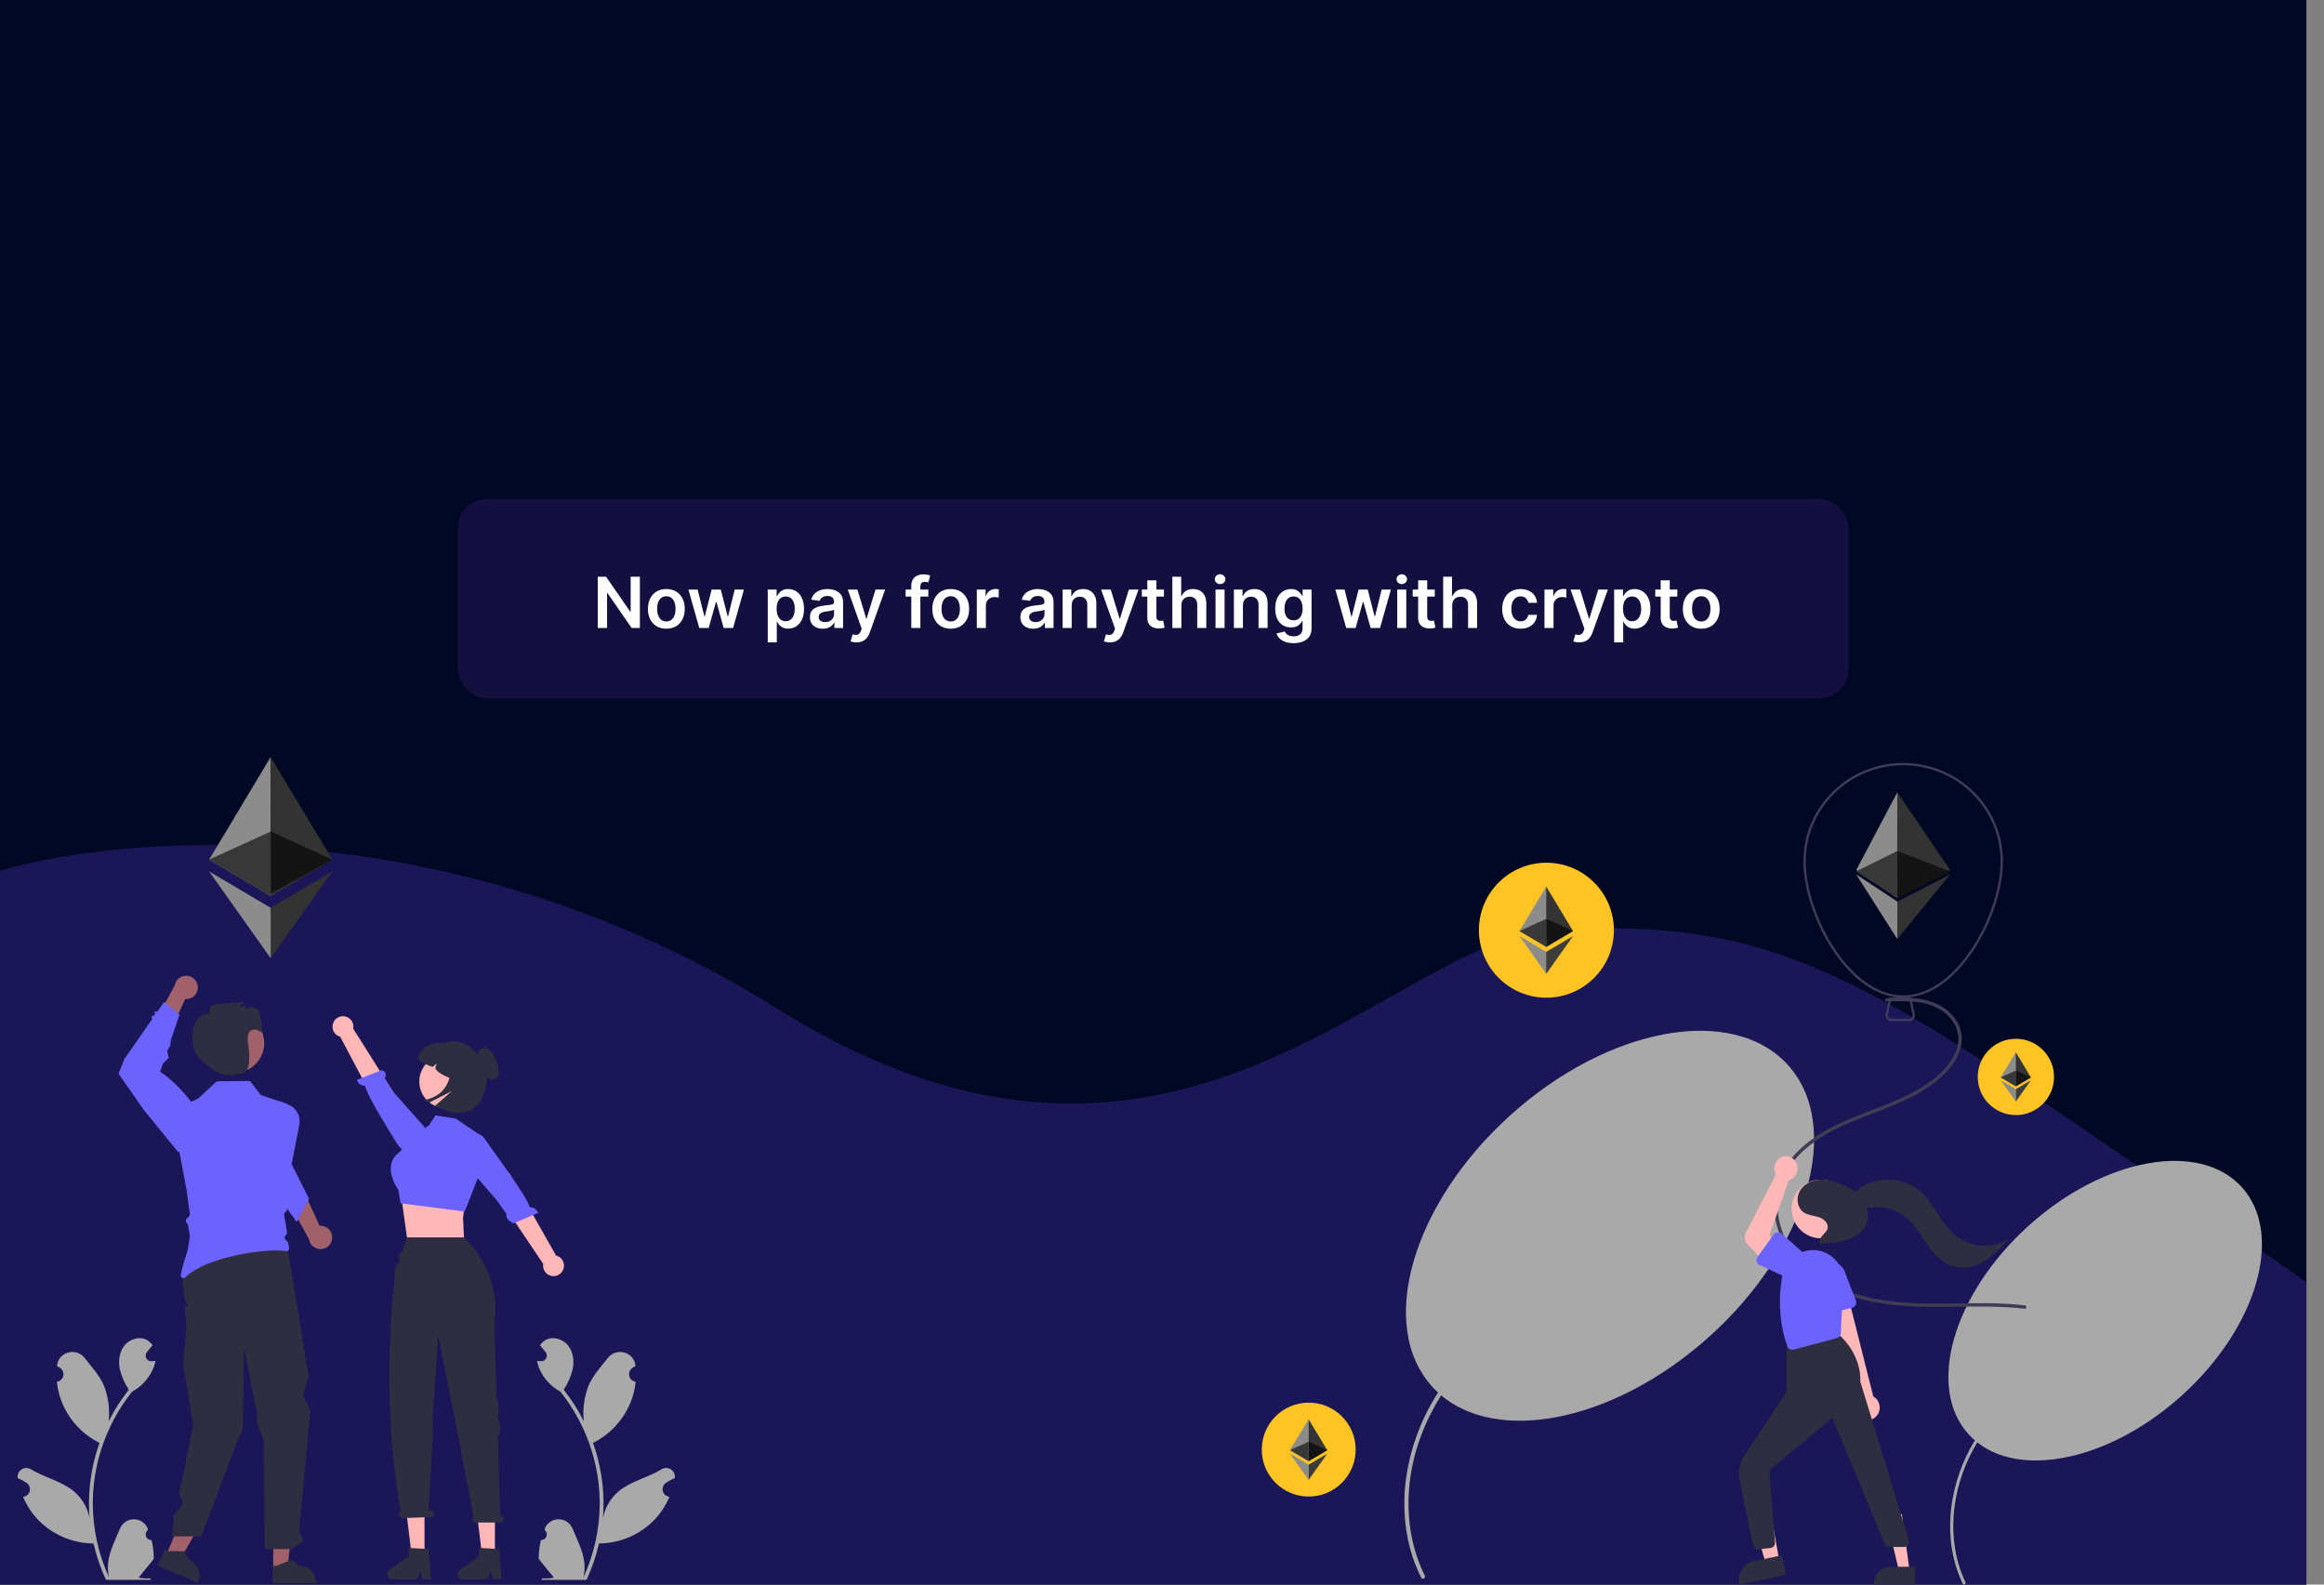 <svg width="396" height="270" viewBox="0 0 396 270" fill="none" xmlns="http://www.w3.org/2000/svg">
<rect x="0" y="0" width="396" height="270" fill="#808080" stroke="none"/>
<path d="M0 0H393V270H0V0Z" fill="#000824"/>
<path d="M132.42 171.86C77.89 137.725 21.419 141.992 0 148.392V270H393V218.441C389.095 215.715 373.971 205.285 344.718 185.372C308.152 160.482 293.241 157.282 265.195 158.348C237.149 159.415 200.583 214.53 132.42 171.86Z" fill="#1B1657"/>
<g clip-path="url(#clip0_1_220)">
<path d="M25.827 262.42C25.631 262.429 25.438 262.377 25.272 262.273C25.107 262.168 24.978 262.014 24.902 261.834C24.827 261.653 24.808 261.453 24.85 261.261C24.892 261.07 24.991 260.896 25.135 260.762C25.159 260.667 25.176 260.598 25.2 260.502C25.192 260.481 25.183 260.46 25.174 260.439C24.977 259.973 24.647 259.576 24.226 259.297C23.804 259.019 23.309 258.871 22.804 258.873C22.299 258.875 21.805 259.026 21.385 259.308C20.966 259.59 20.639 259.99 20.445 260.457C19.672 262.323 18.687 264.192 18.444 266.165C18.337 267.037 18.383 267.921 18.577 268.777C16.761 264.808 15.817 260.494 15.811 256.128C15.811 255.032 15.872 253.937 15.993 252.849C16.094 251.956 16.233 251.07 16.412 250.19C17.386 245.415 19.476 240.94 22.512 237.132C23.981 236.329 25.17 235.094 25.917 233.594C26.187 233.055 26.379 232.479 26.485 231.885C26.319 231.907 26.15 231.92 25.985 231.931C25.933 231.934 25.879 231.937 25.827 231.939L25.808 231.94C25.625 231.949 25.445 231.904 25.287 231.812C25.13 231.719 25.003 231.583 24.921 231.42C24.838 231.257 24.805 231.074 24.825 230.892C24.844 230.711 24.916 230.539 25.031 230.397C25.102 230.309 25.174 230.221 25.246 230.132C25.354 229.996 25.466 229.863 25.574 229.727C25.587 229.714 25.599 229.7 25.61 229.686C25.735 229.531 25.86 229.379 25.985 229.223C25.756 228.869 25.45 228.572 25.088 228.355C23.835 227.62 22.107 228.129 21.202 229.264C20.295 230.399 20.124 231.991 20.439 233.409C20.749 234.616 21.262 235.76 21.955 236.795C21.887 236.882 21.816 236.966 21.748 237.053C20.507 238.652 19.424 240.37 18.517 242.18C18.738 240.152 18.474 238.1 17.749 236.193C17.013 234.416 15.635 232.92 14.421 231.383C12.963 229.538 9.972 230.343 9.716 232.683C9.713 232.705 9.711 232.728 9.708 232.75C9.889 232.852 10.065 232.96 10.238 233.075C10.455 233.22 10.623 233.427 10.72 233.67C10.817 233.912 10.839 234.179 10.783 234.434C10.726 234.689 10.594 234.921 10.404 235.1C10.213 235.278 9.974 235.395 9.716 235.435L9.689 235.439C9.754 236.09 9.867 236.735 10.029 237.369C10.498 239.138 11.327 240.79 12.463 242.223C13.6 243.657 15.02 244.839 16.635 245.697C16.741 245.751 16.844 245.805 16.95 245.857C16.038 248.444 15.466 251.14 15.249 253.875C15.126 255.488 15.133 257.109 15.271 258.721L15.262 258.664C14.915 256.871 13.96 255.254 12.559 254.084C10.478 252.372 7.539 251.742 5.294 250.366C5.055 250.213 4.778 250.131 4.494 250.13C4.211 250.129 3.933 250.21 3.694 250.362C3.455 250.514 3.264 250.732 3.144 250.989C3.024 251.246 2.98 251.533 3.017 251.814C3.02 251.834 3.023 251.854 3.027 251.874C3.361 252.011 3.687 252.168 4.002 252.345C4.182 252.447 4.359 252.555 4.532 252.669C4.748 252.815 4.917 253.022 5.014 253.265C5.111 253.507 5.133 253.773 5.076 254.028C5.02 254.284 4.888 254.516 4.698 254.694C4.507 254.873 4.267 254.99 4.009 255.03L3.983 255.034C3.964 255.037 3.948 255.039 3.929 255.042C4.5 256.409 5.303 257.668 6.301 258.762C7.534 260.087 9.024 261.146 10.68 261.874C12.336 262.601 14.123 262.983 15.931 262.994H15.934C16.424 265.131 17.136 267.21 18.056 269.199H25.637C25.664 269.115 25.689 269.028 25.713 268.943C25.011 268.988 24.307 268.945 23.615 268.818C24.178 268.127 24.74 267.43 25.303 266.739C25.315 266.726 25.327 266.712 25.338 266.698C25.623 266.344 25.911 265.993 26.197 265.639L26.197 265.639C26.212 264.555 26.088 263.473 25.827 262.42L25.827 262.42Z" fill="#A9A9A9"/>
<path d="M92.173 262.42C92.369 262.429 92.562 262.377 92.728 262.273C92.893 262.168 93.022 262.014 93.098 261.834C93.173 261.653 93.192 261.453 93.15 261.261C93.108 261.07 93.009 260.896 92.865 260.762C92.841 260.667 92.824 260.598 92.8 260.502C92.808 260.481 92.817 260.46 92.826 260.439C93.023 259.973 93.353 259.576 93.775 259.297C94.196 259.019 94.691 258.871 95.196 258.873C95.701 258.875 96.195 259.026 96.615 259.308C97.034 259.59 97.361 259.99 97.555 260.457C98.328 262.323 99.313 264.192 99.556 266.165C99.662 267.037 99.617 267.921 99.422 268.777C101.239 264.808 102.183 260.494 102.189 256.128C102.189 255.032 102.128 253.937 102.007 252.849C101.906 251.956 101.767 251.07 101.588 250.19C100.614 245.415 98.524 240.94 95.488 237.132C94.019 236.329 92.83 235.094 92.083 233.594C91.813 233.055 91.621 232.479 91.515 231.885C91.681 231.907 91.85 231.92 92.015 231.931C92.067 231.934 92.121 231.937 92.173 231.939L92.192 231.94C92.374 231.949 92.555 231.904 92.713 231.812C92.87 231.719 92.997 231.583 93.079 231.42C93.162 231.257 93.195 231.074 93.175 230.892C93.156 230.711 93.084 230.539 92.969 230.397C92.898 230.309 92.826 230.221 92.754 230.132C92.646 229.996 92.534 229.863 92.426 229.727C92.413 229.714 92.401 229.7 92.39 229.686C92.265 229.531 92.14 229.379 92.015 229.223C92.243 228.869 92.55 228.572 92.912 228.355C94.165 227.62 95.893 228.129 96.798 229.264C97.705 230.399 97.876 231.991 97.561 233.409C97.251 234.616 96.739 235.76 96.045 236.795C96.113 236.882 96.184 236.966 96.251 237.053C97.493 238.652 98.576 240.37 99.483 242.18C99.262 240.152 99.526 238.1 100.251 236.193C100.987 234.416 102.365 232.92 103.579 231.383C105.037 229.538 108.028 230.343 108.284 232.683C108.287 232.705 108.289 232.728 108.292 232.75C108.111 232.852 107.935 232.96 107.762 233.075C107.545 233.22 107.377 233.427 107.28 233.67C107.183 233.912 107.161 234.179 107.217 234.434C107.274 234.689 107.406 234.921 107.596 235.1C107.787 235.278 108.026 235.395 108.284 235.435L108.311 235.439C108.246 236.09 108.133 236.735 107.971 237.369C107.502 239.138 106.673 240.79 105.536 242.223C104.4 243.657 102.98 244.839 101.365 245.697C101.259 245.751 101.156 245.805 101.05 245.857C101.962 248.444 102.534 251.14 102.751 253.875C102.874 255.488 102.867 257.109 102.729 258.721L102.738 258.664C103.085 256.871 104.04 255.254 105.441 254.084C107.522 252.372 110.461 251.742 112.706 250.366C112.945 250.213 113.222 250.131 113.506 250.13C113.789 250.129 114.067 250.21 114.306 250.362C114.545 250.514 114.736 250.732 114.856 250.989C114.976 251.246 115.02 251.533 114.983 251.814C114.98 251.834 114.977 251.854 114.973 251.874C114.639 252.011 114.313 252.168 113.998 252.345C113.818 252.447 113.641 252.555 113.468 252.669C113.251 252.815 113.083 253.022 112.986 253.265C112.889 253.507 112.867 253.773 112.924 254.028C112.98 254.284 113.112 254.516 113.302 254.694C113.493 254.873 113.733 254.99 113.991 255.03L114.017 255.034C114.036 255.037 114.052 255.039 114.071 255.042C113.5 256.409 112.697 257.668 111.699 258.762C110.466 260.087 108.976 261.146 107.32 261.874C105.664 262.601 103.877 262.983 102.069 262.994H102.066C101.576 265.131 100.864 267.21 99.944 269.199H92.363C92.336 269.115 92.311 269.028 92.287 268.943C92.989 268.988 93.693 268.945 94.385 268.818C93.822 268.127 93.26 267.43 92.697 266.739C92.685 266.726 92.673 266.712 92.662 266.698C92.377 266.344 92.089 265.993 91.803 265.639L91.803 265.639C91.788 264.555 91.912 263.473 92.173 262.42Z" fill="#A9A9A9"/>
<path d="M28.24 265.162L30.457 266.108L35.154 257.996L31.883 256.6L28.24 265.162Z" fill="#A0616A"/>
<path d="M46.555 267.263L48.964 267.262L50.11 257.956L46.555 257.956L46.555 267.263Z" fill="#A0616A"/>
<path d="M46.47 269.779L53.879 269.779V269.685C53.878 268.919 53.575 268.185 53.034 267.643C52.493 267.102 51.76 266.797 50.995 266.797L49.642 265.769L47.117 266.798L46.47 266.798L46.47 269.779Z" fill="#2F2E41"/>
<path d="M26.893 266.773L33.708 269.682L33.745 269.596C34.045 268.891 34.053 268.096 33.767 267.385C33.482 266.675 32.926 266.107 32.223 265.807L31.38 264.329L28.655 264.284L28.06 264.03L26.893 266.773Z" fill="#2F2E41"/>
<path d="M48.918 212.182L52.58 234.511L51.583 237.838L52.891 240.195L50.971 260.89L51.75 262.609L49.572 263.954H45.141L44.906 245.218L43.811 242.467V240.951L41.583 229.526L41.345 243.714L40.634 245.089L34.261 261.798H29.292L29.676 258.832C28.786 258.381 31.013 257.062 31.227 256.086L30.495 254.437L31.227 251.322L32.912 242.661L31.19 232.392L31.807 225.781L31.486 223.52L31.51 222.789C31.51 222.789 32.36 222.461 31.549 221.642C30.426 215.266 31.807 213.883 31.807 213.883L37.336 210.642L48.918 212.182Z" fill="#2F2E41"/>
<path d="M40.002 182.777C42.775 182.777 45.023 180.525 45.023 177.747C45.023 174.97 42.775 172.718 40.002 172.718C37.229 172.718 34.98 174.97 34.98 177.747C34.98 180.525 37.229 182.777 40.002 182.777Z" fill="#A0616A"/>
<path d="M33.706 168.1C33.73 168.388 33.69 168.678 33.59 168.95C33.49 169.221 33.331 169.467 33.126 169.67C32.92 169.874 32.672 170.029 32.4 170.126C32.128 170.224 31.838 170.26 31.551 170.232L28.633 176.63L26.697 173.532L29.764 167.932C29.842 167.451 30.093 167.015 30.47 166.708C30.847 166.4 31.324 166.242 31.81 166.262C32.296 166.283 32.757 166.481 33.107 166.82C33.456 167.159 33.67 167.614 33.706 168.1Z" fill="#A0616A"/>
<path d="M49.247 212.663C49.258 212.738 49.25 212.815 49.224 212.887C49.199 212.958 49.156 213.023 49.1 213.075C49.045 213.126 48.977 213.164 48.904 213.184C48.831 213.204 48.754 213.206 48.679 213.19C46.05 212.621 35.201 213.986 31.608 217.654C31.54 217.724 31.452 217.772 31.356 217.79C31.26 217.808 31.161 217.796 31.072 217.756C30.983 217.716 30.908 217.649 30.858 217.565C30.809 217.481 30.786 217.384 30.794 217.286C30.857 216.498 32.001 212.93 32.001 212.93L32.35 210.707C32.358 210.656 32.358 210.603 32.35 210.551L32.03 208.712C32.013 208.616 31.967 208.527 31.898 208.458L31.79 208.349C31.701 208.26 31.651 208.139 31.651 208.013C31.651 207.887 31.701 207.766 31.79 207.677L32.21 207.259C32.261 207.207 32.299 207.144 32.323 207.075C32.346 207.005 32.353 206.932 32.345 206.859L31.787 202.731C31.785 202.723 31.785 202.713 31.782 202.705L29.319 189.679C29.3 189.576 29.315 189.47 29.363 189.377C29.41 189.283 29.487 189.208 29.581 189.163L33.766 187.16C33.81 187.14 33.85 187.113 33.885 187.08L36.807 184.365C36.895 184.286 37.007 184.241 37.125 184.238L42.377 184.199C42.45 184.199 42.522 184.215 42.588 184.247C42.653 184.279 42.711 184.326 42.755 184.384L44.354 186.466C44.411 186.54 44.488 186.595 44.576 186.625L45.659 186.993L48.788 188.057L48.933 188.107C49.023 188.138 49.101 188.196 49.158 188.272C49.214 188.349 49.246 188.441 49.25 188.536C49.252 188.55 49.253 188.564 49.253 188.578L48.471 204.79C48.468 204.861 48.481 204.933 48.508 204.999L48.883 205.875C48.92 205.964 48.93 206.062 48.91 206.156C48.891 206.251 48.844 206.337 48.774 206.404C48.663 206.51 48.536 206.632 48.457 206.722C48.296 206.899 48.64 208.304 48.692 208.508C48.697 208.525 48.701 208.543 48.703 208.561L48.896 210.014C48.907 210.099 48.895 210.186 48.86 210.265C48.826 210.344 48.771 210.412 48.7 210.461C48.647 210.499 48.602 210.548 48.569 210.605C48.535 210.661 48.514 210.724 48.506 210.789C48.498 210.854 48.503 210.921 48.522 210.983C48.541 211.046 48.573 211.105 48.616 211.154L49.039 211.655C49.096 211.725 49.134 211.81 49.147 211.901L49.247 212.663Z" fill="#6C63FF"/>
<path d="M38.717 182.53C38.696 182.483 38.675 182.436 38.653 182.388C38.661 182.388 38.669 182.389 38.678 182.39L38.717 182.53Z" fill="#2F2E41"/>
<path d="M56.596 211.008C56.621 210.72 56.582 210.43 56.482 210.158C56.382 209.887 56.224 209.641 56.02 209.437C55.815 209.233 55.567 209.077 55.295 208.979C55.024 208.881 54.734 208.844 54.446 208.871L51.545 202.466L49.601 205.559L52.654 211.166C52.73 211.647 52.98 212.084 53.357 212.392C53.733 212.701 54.209 212.861 54.695 212.841C55.181 212.822 55.643 212.625 55.993 212.287C56.344 211.949 56.558 211.494 56.596 211.008Z" fill="#A0616A"/>
<path d="M52.664 204.284L52.503 204.586L50.804 207.767L50.566 208.212L48.907 205.923L43.461 198.412L44.235 193.702L45.659 187.8L47.77 187.678L49.25 188.284C49.88 188.563 50.397 189.048 50.716 189.66C51.035 190.272 51.136 190.974 51.004 191.651L49.694 198.372L52.664 204.284Z" fill="#6C63FF"/>
<path d="M44.374 173.222C44.299 172.804 44.131 172.409 43.882 172.065C43.757 171.916 43.602 171.795 43.427 171.71C43.252 171.625 43.061 171.578 42.867 171.573C42.672 171.567 42.479 171.602 42.299 171.676C42.12 171.75 41.957 171.861 41.823 172.002C41.902 171.774 41.925 171.53 41.89 171.29C41.523 171.466 41.131 171.583 40.728 171.637L41.619 170.705L37.183 171.113C36.725 171.155 36.23 171.215 35.894 171.563C35.558 171.911 35.539 172.655 35.964 172.849C35.127 172.533 34.166 172.991 33.613 173.759C33.061 174.527 32.858 175.54 32.82 176.523C32.772 177.797 33.009 179.154 33.786 180.092C34.294 180.706 34.986 181.088 35.548 181.64L35.565 181.657C36.18 182.289 36.952 182.747 37.801 182.984C38.651 183.221 39.548 183.229 40.401 183.006C40.497 182.98 40.592 182.95 40.688 182.923C41.166 183.14 41.761 182.844 42.063 182.362C42.384 181.849 42.448 181.192 42.462 180.566C42.479 179.748 42.429 178.93 42.311 178.12C42.178 177.208 42.058 176.04 42.779 175.582C43.341 175.225 44.038 175.577 44.604 175.926C44.658 175.018 44.581 174.108 44.374 173.222Z" fill="#2F2E41"/>
<path d="M33.666 196.504L30.32 196.262L24.513 189.142L20.203 182.953L21.196 180.438L25.888 173.705L25.839 173.123L26.359 173.03L26.368 172.33L26.799 172.398L27.953 170.742L30.596 172.859L29.101 177.255L29.01 178.152L28.493 179.044L28.746 180.269L27.758 181.208L27.282 182.608C29.334 183.959 31.281 185.982 33.179 188.513L33.666 196.504Z" fill="#6C63FF"/>
<path d="M79.266 204.248L78.903 207.617L79.116 212.035L69.346 210.872L68.428 204.248L69.598 204.259L79.266 204.248Z" fill="#FFB6B6"/>
<path d="M70.758 193.176L73.08 191.781L74.193 190.06L77.628 190.59L81.827 193.409L81.786 199.803L79.183 206.434L68.271 205.039L67.856 202.7C67.856 202.7 64.838 198.64 68.089 196.315L70.758 193.176Z" fill="#6C63FF"/>
<path d="M56.825 174.19C56.715 174.425 56.657 174.681 56.657 174.941C56.656 175.2 56.713 175.456 56.822 175.692C56.931 175.927 57.09 176.136 57.289 176.302C57.487 176.469 57.72 176.591 57.97 176.658L65.529 190.942L68.58 188.584L60.19 175.284C60.275 174.856 60.2 174.411 59.979 174.034C59.759 173.657 59.408 173.375 58.993 173.24C58.578 173.105 58.128 173.127 57.728 173.302C57.329 173.477 57.007 173.793 56.825 174.19Z" fill="#FFB6B6"/>
<path d="M69.224 195.769C69.224 195.769 68.523 196.391 67.527 194.673C66.73 193.298 62.753 187.139 62.19 185.004C61.881 185.013 61.578 184.918 61.328 184.736C61.079 184.553 60.897 184.292 60.812 183.995L65.084 182.334C66.013 182.799 65.755 183.444 65.519 183.777L67.11 186.167L72.402 192.115L69.738 195.328L69.224 195.769Z" fill="#6C63FF"/>
<path d="M84.333 265.414H82.197L81.18 257.162H84.333V265.414Z" fill="#FFB6B6"/>
<path d="M85.46 269.121H83.929L83.655 267.672L82.955 269.121H78.892C78.697 269.121 78.508 269.059 78.351 268.943C78.194 268.827 78.078 268.665 78.02 268.478C77.962 268.292 77.965 268.092 78.029 267.908C78.092 267.724 78.213 267.564 78.373 267.454L81.618 265.209V263.745L85.03 263.949L85.46 269.121Z" fill="#2F2E41"/>
<path d="M72.335 265.414H70.198L69.182 257.162H72.335V265.414Z" fill="#FFB6B6"/>
<path d="M73.462 269.121H71.93L71.657 267.672L70.956 269.121H66.893C66.699 269.121 66.509 269.059 66.352 268.943C66.195 268.827 66.079 268.665 66.021 268.478C65.963 268.292 65.966 268.092 66.03 267.908C66.094 267.724 66.214 267.564 66.374 267.454L69.619 265.209V263.745L73.031 263.949L73.462 269.121Z" fill="#2F2E41"/>
<path d="M85.255 258.298H85.231L84.821 244.881C85.087 244.367 85.221 243.796 85.213 243.217C85.205 242.639 85.055 242.072 84.775 241.566L84.716 241.459L84.868 240.751C85.064 239.841 84.974 238.893 84.611 238.037L84.228 225.521C85.597 216.634 79.072 210.838 79.072 210.838H69.297L68.599 213.242L67.852 213.878L68.135 214.839L67.323 215.995L67.199 218.059C65.811 231.596 66.063 244.787 68.265 257.567L68.205 257.598C68.091 257.661 68.006 257.766 67.967 257.891C67.929 258.016 67.939 258.151 67.998 258.268C68.099 258.563 68.357 258.741 68.573 258.667L73.735 258.487C73.849 258.423 73.934 258.318 73.972 258.194C74.011 258.069 74 257.934 73.942 257.817C73.841 257.522 73.583 257.343 73.367 257.418L73.016 257.596L73.764 244.649L73.681 242.284L73.852 239.601L74.644 227.533L77.639 242.373L80.698 258.448C80.614 258.524 80.554 258.624 80.528 258.735C80.502 258.846 80.51 258.963 80.551 259.069C80.592 259.175 80.664 259.267 80.758 259.331C80.852 259.395 80.964 259.429 81.077 259.429H85.255C85.404 259.429 85.548 259.369 85.654 259.263C85.76 259.157 85.819 259.014 85.819 258.864C85.819 258.714 85.76 258.57 85.654 258.464C85.548 258.358 85.404 258.298 85.255 258.298Z" fill="#2F2E41"/>
<path d="M95.96 216.359C96.063 216.121 96.112 215.863 96.105 215.604C96.098 215.344 96.034 215.089 95.918 214.857C95.802 214.625 95.637 214.422 95.434 214.261C95.231 214.1 94.995 213.985 94.743 213.925L86.771 199.868L83.79 202.315L92.563 215.363C92.491 215.794 92.579 216.236 92.81 216.607C93.042 216.977 93.401 217.249 93.82 217.372C94.238 217.494 94.687 217.459 95.082 217.272C95.476 217.086 95.788 216.761 95.96 216.359Z" fill="#FFB6B6"/>
<path d="M81.162 193.399C81.162 193.399 81.844 192.756 82.89 194.444C83.727 195.796 89.657 203.588 90.282 205.706C90.59 205.688 90.896 205.774 91.15 205.949C91.405 206.125 91.594 206.38 91.688 206.675L87.466 208.46C86.525 208.022 86.086 207.203 86.311 206.863L84.651 204.52L78.428 197.324L80.661 193.854L81.162 193.399Z" fill="#6C63FF"/>
<path d="M72.524 180.781C71.102 183.587 72.031 186.837 74.668 188.546C77.52 190.394 81.223 189.989 82.421 186.398C83.755 182.398 82.659 180.683 80.276 178.633C77.484 176.231 74.059 177.749 72.524 180.781Z" fill="#2F2E41"/>
<path d="M79.52 187.031C78.796 187.981 77.726 188.604 76.544 188.763C75.363 188.923 74.166 188.606 73.217 187.882C72.268 187.159 71.645 186.088 71.484 184.904C71.323 183.721 71.638 182.522 72.36 181.57L72.399 181.519C73.136 180.595 74.206 179.998 75.379 179.857C76.551 179.716 77.732 180.043 78.666 180.766C79.601 181.489 80.214 182.552 80.373 183.723C80.533 184.895 80.226 186.083 79.519 187.03L79.52 187.031Z" fill="#FFB6B6"/>
<path d="M71.146 180.327C71.878 181.024 72.769 181.53 73.742 181.8C73.937 181.574 74.168 181.382 74.426 181.232C74.302 181.489 74.218 181.763 74.175 182.045C74.609 182.947 76.381 183.595 78.074 184.258L80.318 180.293L77.348 178.608C74.963 176.956 72.154 177.661 71.146 180.327Z" fill="#2F2E41"/>
<path d="M82.01 178.638C82.226 178.558 82.459 178.534 82.688 178.567C82.916 178.601 83.132 178.691 83.317 178.829C83.679 179.104 83.971 179.46 84.171 179.869C84.534 180.53 84.795 181.242 84.945 181.981C85.073 182.621 85.051 183.394 84.478 183.728C84 184.006 83.316 183.831 82.877 183.459C82.47 183.069 82.161 182.588 81.976 182.055C81.794 181.526 81.524 181.032 81.178 180.593L81.573 180.778C81.448 180.397 81.39 179.998 81.401 179.598C81.41 179.398 81.471 179.205 81.578 179.037C81.685 178.868 81.834 178.731 82.01 178.638Z" fill="#2F2E41"/>
<path d="M76.874 179.158L80.06 180.965C80.486 181.208 80.861 181.531 81.162 181.918C81.464 182.306 81.686 182.748 81.817 183.222C81.948 183.695 81.984 184.189 81.924 184.676C81.864 185.164 81.709 185.634 81.467 186.061C80.756 187.318 79.603 188.264 78.233 188.714C76.863 189.164 75.374 189.087 74.058 188.497L76.969 185.923L73.02 187.938L72.177 187.46C76.412 186.688 77.229 183.361 76.874 179.158Z" fill="#2F2E41"/>
<path d="M46.112 129L35.632 146.475L46.148 152.693L46.112 129Z" fill="#8C8C8C"/>
<path d="M56.638 146.475L46.112 129L46.148 152.693L56.638 146.475Z" fill="#333333"/>
<path d="M35.632 146.475L46.135 141.68L46.148 152.693L35.632 146.475Z" fill="#383838"/>
<path d="M56.638 146.475L46.135 141.68L46.158 152.29L56.638 146.475Z" fill="#141414"/>
<path d="M56.612 148.476L46.122 154.694V163.271L56.612 148.476Z" fill="#333333"/>
<path d="M35.632 148.476L46.122 154.694V163.271L35.632 148.476Z" fill="#8C8C8C"/>
</g>
<path d="M371.791 237.766C384.653 226.141 389.222 210.254 381.997 202.281C374.773 194.309 358.489 197.269 345.628 208.894C332.766 220.519 328.197 236.406 335.422 244.378C342.647 252.351 358.93 249.39 371.791 237.766Z" fill="#A9A9A9"/>
<path d="M334.908 269.591C333.206 266.029 332.602 262.017 332.899 258.088C333.221 254.184 334.358 250.394 336.236 246.969C338.06 243.663 340.373 240.66 343.095 238.064C345.955 235.291 349.18 232.936 352.573 230.878C356.156 228.706 359.921 226.859 363.729 225.131C364.204 224.916 364.679 224.702 365.155 224.49C365.468 224.351 365.197 223.887 364.887 224.025C361.004 225.756 357.153 227.581 353.471 229.721C349.954 231.766 346.588 234.105 343.582 236.869C340.749 239.433 338.308 242.409 336.339 245.7C334.324 249.086 333.017 252.856 332.5 256.774C332.003 260.721 332.387 264.824 333.865 268.527C334.045 268.979 334.24 269.424 334.449 269.862C334.598 270.174 335.057 269.901 334.908 269.591Z" fill="#A9A9A9"/>
<path d="M348.905 232.728C348.723 229.644 348.949 226.549 349.575 223.527C350.199 220.504 351.213 217.58 352.588 214.833C353.362 213.291 354.25 211.811 355.242 210.408C355.451 210.114 354.974 209.831 354.768 210.123C352.985 212.652 351.541 215.418 350.476 218.346C349.409 221.274 348.724 224.334 348.44 227.448C348.28 229.203 348.251 230.968 348.356 232.728C348.377 233.089 348.926 233.092 348.905 232.728Z" fill="#A9A9A9"/>
<path d="M291.366 227.65C308.106 212.519 314.054 191.841 304.65 181.464C295.246 171.087 274.052 174.94 257.311 190.071C240.571 205.202 234.623 225.88 244.027 236.258C253.431 246.635 274.625 242.781 291.366 227.65Z" fill="#A9A9A9"/>
<path d="M242.78 268.475C240.509 263.907 239.705 258.761 240.101 253.722C240.493 248.714 242.081 243.857 244.551 239.46C246.942 235.202 250.103 231.39 253.695 228.039C257.509 224.481 261.808 221.462 266.332 218.822C271.11 216.035 276.129 213.667 281.208 211.451C281.84 211.175 282.474 210.901 283.109 210.629C283.526 210.45 283.165 209.855 282.751 210.033C277.574 212.253 272.44 214.592 267.53 217.338C262.84 219.96 258.353 222.961 254.344 226.506C250.605 229.813 247.272 233.597 244.687 237.833C242 242.176 240.258 247.011 239.568 252.036C238.906 257.098 239.418 262.362 241.388 267.111C241.628 267.69 241.888 268.261 242.168 268.823C242.366 269.223 242.978 268.873 242.78 268.475Z" fill="#A9A9A9"/>
<path d="M262.079 220.657C261.846 216.768 262.136 212.866 262.941 209.056C263.744 205.244 265.046 201.557 266.815 198.094C267.81 196.149 268.951 194.284 270.228 192.515C270.496 192.143 269.883 191.787 269.618 192.155C267.325 195.344 265.468 198.832 264.1 202.523C262.728 206.215 261.847 210.074 261.482 214C261.275 216.212 261.239 218.438 261.373 220.657C261.401 221.113 262.107 221.116 262.079 220.657Z" fill="#A9A9A9"/>
<path d="M323.294 135L316.294 148.253L323.279 153L323.294 135Z" fill="#8C8C8C"/>
<path d="M316.294 148.483L323.294 145L323.285 153L316.294 148.483Z" fill="#383838"/>
<path d="M323.294 135L332.294 148.253L323.314 153L323.294 135Z" fill="#333333"/>
<path d="M332.294 148.483L323.294 145L323.305 153L332.294 148.483Z" fill="#141414"/>
<path d="M316.294 149L323.294 160V153.623L316.294 149Z" fill="#8C8C8C"/>
<path d="M332.294 149L323.294 160V153.623L332.294 149Z" fill="#333333"/>
<path d="M324.294 170C320 170 315.721 167.092 312.247 161.811C309.192 157.168 307.294 151.396 307.294 146.749C307.294 144.549 307.734 142.371 308.588 140.339C309.442 138.307 310.695 136.461 312.273 134.906C313.852 133.35 315.726 132.117 317.788 131.275C319.851 130.433 322.062 130 324.294 130C326.527 130 328.737 130.433 330.8 131.275C332.862 132.117 334.736 133.35 336.315 134.906C337.893 136.461 339.146 138.307 340 140.339C340.854 142.371 341.294 144.549 341.294 146.749C341.294 151.396 339.396 157.168 336.341 161.811C332.867 167.092 328.588 170 324.294 170ZM324.294 130.394C319.893 130.399 315.674 132.124 312.562 135.19C309.45 138.256 307.699 142.413 307.694 146.749C307.694 155.775 315.131 169.606 324.294 169.606C333.457 169.606 340.894 155.775 340.894 146.749C340.889 142.413 339.139 138.256 336.027 135.19C332.915 132.124 328.695 130.399 324.294 130.394Z" fill="#3F3D56"/>
<path d="M325.334 174H322.255C322.111 174 321.969 173.966 321.839 173.902C321.709 173.837 321.595 173.743 321.505 173.626C321.415 173.509 321.352 173.373 321.319 173.227C321.286 173.081 321.286 172.929 321.317 172.783L321.911 170H325.677L326.271 172.783C326.302 172.929 326.302 173.081 326.269 173.227C326.236 173.373 326.173 173.509 326.083 173.626C325.993 173.743 325.879 173.837 325.749 173.902C325.619 173.966 325.477 174 325.334 174ZM322.219 170.4L321.692 172.87C321.673 172.958 321.674 173.049 321.693 173.136C321.713 173.224 321.751 173.305 321.805 173.375C321.859 173.446 321.927 173.502 322.005 173.541C322.083 173.58 322.168 173.6 322.255 173.6H325.334C325.42 173.6 325.505 173.58 325.583 173.541C325.661 173.502 325.729 173.446 325.783 173.375C325.837 173.305 325.875 173.224 325.895 173.136C325.914 173.049 325.915 172.958 325.896 172.87L325.369 170.4H322.219Z" fill="#3F3D56"/>
<path d="M321.486 170.667C325.041 170.487 329.086 170.391 331.856 172.988C333.011 174.072 333.74 175.524 333.696 177.12C333.648 178.857 332.757 180.484 331.652 181.789C329.274 184.598 325.786 186.354 322.441 187.77C318.886 189.275 315.182 190.45 311.766 192.265C308.767 193.859 305.972 196.011 304.16 198.91C303.269 200.315 302.678 201.886 302.423 203.526C302.19 205.17 302.274 206.844 302.671 208.457C303.469 211.763 305.433 214.685 308.051 216.856C310.699 219.053 313.908 220.516 317.233 221.391C321.18 222.428 325.292 222.663 329.358 222.687C333.558 222.711 337.761 222.507 341.958 222.741C342.979 222.797 343.998 222.881 345.014 222.998C345.389 223.041 345.386 222.458 345.014 222.415C340.821 221.933 336.595 222.044 332.384 222.091C328.255 222.137 324.091 222.123 320.013 221.401C316.498 220.778 313.051 219.611 310.069 217.631C307.213 215.735 304.885 213.077 303.707 209.85C302.556 206.699 302.568 203.211 304.109 200.19C305.652 197.166 308.343 194.877 311.267 193.207C314.641 191.28 318.357 190.074 321.942 188.605C325.327 187.217 328.791 185.562 331.391 182.939C332.596 181.724 333.628 180.245 334.069 178.581C334.285 177.803 334.337 176.989 334.222 176.19C334.107 175.391 333.828 174.624 333.402 173.937C332.549 172.643 331.332 171.627 329.901 171.013C328.175 170.242 326.259 170.02 324.382 170.001C323.416 169.992 322.451 170.035 321.486 170.084C321.11 170.103 321.107 170.686 321.486 170.667Z" fill="#3F3D56"/>
<path d="M303.294 266.509L301.066 267L298.294 257.725L301.583 257L303.294 266.509Z" fill="#FFB8B8"/>
<path d="M304.294 268.343L296.375 270L296.355 269.895C296.274 269.47 296.274 269.032 296.354 268.607C296.435 268.181 296.594 267.777 296.823 267.416C297.053 267.056 297.347 266.746 297.69 266.505C298.033 266.264 298.418 266.096 298.823 266.012L298.823 266.012L303.66 265L304.294 268.343Z" fill="#2F2E41"/>
<path d="M325.294 267L323.415 267L321.294 258L324.068 258L325.294 267Z" fill="#FFB8B8"/>
<path d="M326.294 270L319.294 270V269.905C319.294 269.524 319.365 269.146 319.501 268.793C319.638 268.441 319.839 268.121 320.092 267.851C320.345 267.581 320.645 267.367 320.976 267.221C321.307 267.075 321.661 267 322.019 267L326.294 267L326.294 270Z" fill="#2F2E41"/>
<path d="M319.839 241.175C320.029 240.93 320.165 240.644 320.236 240.339C320.308 240.033 320.313 239.715 320.252 239.408C320.191 239.1 320.065 238.809 319.884 238.557C319.702 238.305 319.468 238.096 319.2 237.947L314.437 219L310.294 220.918L316.279 238.939C316.064 239.42 316.029 239.964 316.179 240.47C316.329 240.976 316.654 241.408 317.093 241.683C317.532 241.959 318.054 242.06 318.56 241.966C319.066 241.872 319.521 241.591 319.839 241.175Z" fill="#FFB8B8"/>
<path d="M315.566 222.855L310.923 223.974C310.79 224.006 310.653 224.008 310.52 223.981C310.387 223.954 310.261 223.898 310.151 223.817C310.041 223.735 309.95 223.631 309.883 223.51C309.816 223.389 309.776 223.255 309.764 223.117L309.361 218.279C309.205 217.588 309.324 216.862 309.692 216.261C310.059 215.659 310.646 215.231 311.322 215.07C311.999 214.909 312.71 215.028 313.301 215.402C313.891 215.776 314.312 216.373 314.472 217.063L316.227 221.559C316.277 221.688 316.3 221.826 316.293 221.965C316.286 222.103 316.25 222.239 316.187 222.361C316.125 222.484 316.037 222.592 315.93 222.677C315.822 222.762 315.699 222.823 315.566 222.855Z" fill="#6C63FF"/>
<path d="M299.554 264C299.354 264 299.161 263.931 299.006 263.804C298.852 263.677 298.746 263.5 298.706 263.303L296.405 252.174C296.261 251.473 296.257 250.75 296.392 250.048C296.527 249.345 296.799 248.676 297.192 248.08L304.442 237.123V228.911L312.859 227L312.895 227.03C317.262 230.622 317.01 235.05 316.984 235.392L325.256 262.455C325.296 262.586 325.305 262.724 325.282 262.859C325.259 262.994 325.205 263.122 325.124 263.232C325.044 263.342 324.938 263.432 324.817 263.493C324.696 263.555 324.562 263.587 324.426 263.587H321.942C321.768 263.588 321.599 263.536 321.455 263.437C321.311 263.339 321.2 263.2 321.136 263.037L312.221 241.583L301.728 250.284C301.644 250.353 301.578 250.443 301.535 250.544C301.493 250.645 301.475 250.755 301.484 250.864L302.451 262.827C302.471 263.054 302.401 263.279 302.257 263.455C302.114 263.631 301.907 263.743 301.682 263.767L299.652 263.994C299.619 263.998 299.586 264 299.554 264Z" fill="#2F2E41"/>
<path d="M310.294 211C313.055 211 315.294 208.761 315.294 206C315.294 203.239 313.055 201 310.294 201C307.533 201 305.294 203.239 305.294 206C305.294 208.761 307.533 211 310.294 211Z" fill="#FFB8B8"/>
<path d="M305.381 230C305.212 230 305.046 229.947 304.905 229.848C304.764 229.749 304.654 229.608 304.589 229.443C303.03 225.416 303.056 220.33 303.74 217.309C304.031 216.03 304.74 214.898 305.743 214.113C306.747 213.327 307.98 212.936 309.229 213.009C309.973 213.05 310.699 213.255 311.363 213.609C312.027 213.963 312.614 214.458 313.085 215.064C313.556 215.67 313.902 216.373 314.101 217.127C314.299 217.882 314.345 218.671 314.237 219.446C313.872 222.044 313.724 225.704 313.678 227.156C313.671 227.35 313.604 227.537 313.488 227.688C313.372 227.839 313.213 227.946 313.034 227.994L305.59 229.973C305.522 229.991 305.452 230 305.381 230Z" fill="#6C63FF"/>
<path d="M305.079 201.042C304.983 201.084 304.883 201.118 304.782 201.143L301.517 210.454L302.963 212.316L300.6 215L297.737 211.967C297.506 211.722 297.356 211.404 297.309 211.061C297.263 210.718 297.323 210.368 297.48 210.064L302.594 200.15C302.394 199.78 302.304 199.354 302.338 198.928C302.371 198.503 302.526 198.098 302.781 197.768C303.037 197.438 303.381 197.199 303.767 197.081C304.154 196.964 304.566 196.974 304.947 197.111C305.328 197.247 305.661 197.504 305.902 197.846C306.142 198.189 306.278 198.601 306.293 199.028C306.307 199.454 306.199 199.876 305.982 200.235C305.765 200.595 305.45 200.876 305.079 201.042Z" fill="#FFB8B8"/>
<path d="M299.463 214.196L302.199 210.396C302.277 210.287 302.378 210.197 302.496 210.129C302.614 210.062 302.746 210.02 302.882 210.005C303.018 209.991 303.157 210.005 303.287 210.047C303.417 210.088 303.537 210.156 303.637 210.245L307.157 213.381C307.734 213.765 308.127 214.352 308.252 215.013C308.377 215.674 308.222 216.355 307.822 216.908C307.422 217.46 306.809 217.838 306.118 217.959C305.427 218.079 304.714 217.933 304.135 217.552L299.829 215.534C299.706 215.477 299.597 215.394 299.51 215.292C299.423 215.191 299.36 215.072 299.325 214.945C299.29 214.818 299.285 214.686 299.308 214.556C299.332 214.427 299.385 214.304 299.463 214.196Z" fill="#6C63FF"/>
<path d="M310.29 212C309.922 211.625 310.137 210.981 310.477 210.58C310.817 210.18 311.277 209.84 311.411 209.333C311.639 208.468 310.787 207.68 309.937 207.401C309.087 207.122 308.135 207.1 307.387 206.61C306.252 205.868 305.994 204.176 306.646 202.987C307.297 201.799 308.66 201.118 310.012 201.016C311.365 200.914 312.708 201.318 313.946 201.872C315.143 202.408 316.298 203.105 317.139 204.111C317.98 205.116 318.475 206.468 318.232 207.755C317.935 209.328 316.596 210.542 315.108 211.135C313.62 211.728 311.985 211.806 310.384 211.877L310.29 212Z" fill="#2F2E41"/>
<path d="M315.884 203.273C317.367 201.874 319.352 201.063 321.439 201.004C323.525 200.944 325.558 201.64 327.126 202.951C329.744 205.139 330.742 208.743 333.49 210.781C335.964 212.616 339.679 212.753 342.294 211.105C341.1 212.433 339.885 213.78 338.356 214.748C336.827 215.717 334.917 216.277 333.133 215.861C331.039 215.373 329.515 213.675 328.332 211.959C327.149 210.243 326.106 208.363 324.391 207.12C323.09 206.184 321.501 205.684 319.871 205.699C318.873 205.711 317.855 205.915 316.89 205.67C315.926 205.425 315.04 204.488 315.361 203.588L315.884 203.273Z" fill="#2F2E41"/>
<circle cx="263.5" cy="158.5" r="11.5" fill="#FEC424"/>
<path d="M263.471 151.07L263.371 151.409V161.235L263.471 161.334L268.032 158.638L263.471 151.07Z" fill="#343434"/>
<path d="M263.471 151.07L258.91 158.638L263.471 161.334V156.565V151.07Z" fill="#8C8C8C"/>
<path d="M263.471 162.198L263.415 162.267V165.767L263.471 165.931L268.035 159.503L263.471 162.198Z" fill="#3C3C3B"/>
<path d="M263.471 165.931V162.198L258.91 159.503L263.471 165.931Z" fill="#8C8C8C"/>
<path d="M263.471 161.334L268.032 158.638L263.471 156.565V161.334Z" fill="#141414"/>
<path d="M258.91 158.638L263.471 161.334V156.565L258.91 158.638Z" fill="#393939"/>
<circle cx="343.5" cy="183.5" r="6.5" fill="#FEC424"/>
<path d="M343.484 179.301L343.427 179.492V185.046L343.484 185.102L346.062 183.578L343.484 179.301Z" fill="#343434"/>
<path d="M343.484 179.301L340.906 183.578L343.484 185.102V182.406V179.301Z" fill="#8C8C8C"/>
<path d="M343.484 185.59L343.452 185.629V187.607L343.484 187.7L346.063 184.067L343.484 185.59Z" fill="#3C3C3B"/>
<path d="M343.484 187.7V185.59L340.906 184.067L343.484 187.7Z" fill="#8C8C8C"/>
<path d="M343.484 185.102L346.062 183.578L343.484 182.406V185.102Z" fill="#141414"/>
<path d="M340.906 183.578L343.484 185.102V182.406L340.906 183.578Z" fill="#393939"/>
<circle cx="223" cy="247" r="8" fill="#FEC424"/>
<path d="M222.98 241.831L222.91 242.067V248.903L222.98 248.972L226.153 247.096L222.98 241.831Z" fill="#343434"/>
<path d="M222.98 241.831L219.807 247.096L222.98 248.972V245.654V241.831Z" fill="#8C8C8C"/>
<path d="M222.98 249.573L222.941 249.62V252.055L222.98 252.169L226.155 247.698L222.98 249.573Z" fill="#3C3C3B"/>
<path d="M222.98 252.169V249.573L219.807 247.698L222.98 252.169Z" fill="#8C8C8C"/>
<path d="M222.98 248.972L226.153 247.096L222.98 245.654V248.972Z" fill="#141414"/>
<path d="M219.807 247.096L222.98 248.972V245.654L219.807 247.096Z" fill="#393939"/>
<rect x="78" y="85" width="237" height="34" rx="5" fill="#130F3E"/>
<path d="M109.033 98.273V107H107.626L103.514 101.055H103.442V107H101.861V98.273H103.276L107.384 104.222H107.46V98.273H109.033ZM113.542 107.128C112.903 107.128 112.349 106.987 111.88 106.706C111.412 106.425 111.048 106.031 110.789 105.526C110.534 105.02 110.406 104.429 110.406 103.753C110.406 103.077 110.534 102.484 110.789 101.976C111.048 101.467 111.412 101.072 111.88 100.791C112.349 100.51 112.903 100.369 113.542 100.369C114.181 100.369 114.735 100.51 115.204 100.791C115.673 101.072 116.035 101.467 116.291 101.976C116.549 102.484 116.679 103.077 116.679 103.753C116.679 104.429 116.549 105.02 116.291 105.526C116.035 106.031 115.673 106.425 115.204 106.706C114.735 106.987 114.181 107.128 113.542 107.128ZM113.551 105.892C113.897 105.892 114.187 105.797 114.42 105.607C114.653 105.413 114.826 105.155 114.94 104.831C115.056 104.507 115.115 104.146 115.115 103.749C115.115 103.348 115.056 102.986 114.94 102.662C114.826 102.335 114.653 102.075 114.42 101.882C114.187 101.689 113.897 101.592 113.551 101.592C113.196 101.592 112.9 101.689 112.664 101.882C112.431 102.075 112.257 102.335 112.14 102.662C112.027 102.986 111.97 103.348 111.97 103.749C111.97 104.146 112.027 104.507 112.14 104.831C112.257 105.155 112.431 105.413 112.664 105.607C112.9 105.797 113.196 105.892 113.551 105.892ZM119.151 107L117.302 100.455H118.874L120.025 105.057H120.085L121.261 100.455H122.816L123.992 105.031H124.056L125.19 100.455H126.766L124.913 107H123.306L122.079 102.577H121.989L120.762 107H119.151ZM130.82 109.455V100.455H132.337V101.537H132.426C132.506 101.378 132.618 101.209 132.763 101.03C132.908 100.848 133.104 100.693 133.351 100.565C133.598 100.435 133.914 100.369 134.297 100.369C134.803 100.369 135.259 100.499 135.665 100.757C136.074 101.013 136.398 101.392 136.637 101.895C136.878 102.395 136.999 103.009 136.999 103.736C136.999 104.455 136.881 105.065 136.645 105.568C136.409 106.071 136.088 106.455 135.682 106.719C135.276 106.983 134.816 107.115 134.301 107.115C133.926 107.115 133.615 107.053 133.368 106.928C133.121 106.803 132.922 106.652 132.772 106.476C132.624 106.297 132.509 106.128 132.426 105.969H132.363V109.455H130.82ZM132.333 103.727C132.333 104.151 132.392 104.521 132.512 104.839C132.634 105.158 132.809 105.406 133.036 105.585C133.266 105.761 133.544 105.849 133.871 105.849C134.212 105.849 134.498 105.759 134.728 105.577C134.958 105.392 135.131 105.141 135.248 104.822C135.367 104.501 135.426 104.136 135.426 103.727C135.426 103.321 135.368 102.96 135.252 102.645C135.135 102.33 134.962 102.082 134.732 101.903C134.502 101.724 134.215 101.635 133.871 101.635C133.542 101.635 133.262 101.722 133.032 101.895C132.801 102.068 132.627 102.311 132.507 102.624C132.391 102.936 132.333 103.304 132.333 103.727ZM140.203 107.132C139.789 107.132 139.415 107.058 139.083 106.911C138.753 106.76 138.492 106.538 138.299 106.246C138.108 105.953 138.013 105.592 138.013 105.163C138.013 104.794 138.081 104.489 138.218 104.247C138.354 104.006 138.54 103.812 138.776 103.668C139.012 103.523 139.277 103.413 139.573 103.339C139.871 103.263 140.179 103.207 140.498 103.173C140.881 103.134 141.192 103.098 141.431 103.067C141.669 103.033 141.843 102.982 141.951 102.913C142.061 102.842 142.117 102.733 142.117 102.585V102.56C142.117 102.239 142.022 101.99 141.831 101.814C141.641 101.638 141.367 101.55 141.009 101.55C140.631 101.55 140.331 101.632 140.11 101.797C139.891 101.962 139.743 102.156 139.667 102.381L138.226 102.176C138.34 101.778 138.527 101.446 138.789 101.179C139.05 100.909 139.37 100.707 139.748 100.574C140.125 100.438 140.543 100.369 141 100.369C141.316 100.369 141.63 100.406 141.942 100.48C142.255 100.554 142.54 100.676 142.799 100.847C143.057 101.014 143.265 101.243 143.421 101.533C143.58 101.822 143.659 102.185 143.659 102.619V107H142.176V106.101H142.125C142.032 106.283 141.9 106.453 141.729 106.612C141.561 106.768 141.35 106.895 141.094 106.991C140.841 107.085 140.544 107.132 140.203 107.132ZM140.604 105.999C140.914 105.999 141.182 105.937 141.409 105.815C141.637 105.69 141.811 105.526 141.934 105.321C142.059 105.116 142.121 104.893 142.121 104.652V103.881C142.073 103.92 141.99 103.957 141.874 103.991C141.76 104.026 141.632 104.055 141.49 104.081C141.348 104.107 141.208 104.129 141.069 104.149C140.929 104.169 140.809 104.186 140.706 104.2C140.476 104.232 140.27 104.283 140.088 104.354C139.907 104.425 139.763 104.524 139.658 104.652C139.553 104.777 139.5 104.939 139.5 105.138C139.5 105.422 139.604 105.636 139.811 105.781C140.019 105.926 140.283 105.999 140.604 105.999ZM145.935 109.455C145.725 109.455 145.53 109.438 145.351 109.403C145.175 109.372 145.034 109.335 144.929 109.293L145.287 108.091C145.512 108.156 145.712 108.188 145.888 108.185C146.064 108.182 146.219 108.126 146.353 108.018C146.489 107.913 146.604 107.737 146.698 107.49L146.83 107.136L144.456 100.455H146.093L147.601 105.398H147.669L149.182 100.455H150.823L148.202 107.793C148.08 108.139 147.918 108.436 147.716 108.683C147.515 108.933 147.267 109.124 146.975 109.254C146.685 109.388 146.338 109.455 145.935 109.455ZM158.182 100.455V101.648H154.313V100.455H158.182ZM155.28 107V99.837C155.28 99.396 155.371 99.03 155.553 98.737C155.738 98.445 155.985 98.226 156.294 98.081C156.604 97.936 156.948 97.864 157.326 97.864C157.593 97.864 157.83 97.885 158.037 97.928C158.245 97.97 158.398 98.008 158.498 98.043L158.191 99.236C158.125 99.216 158.043 99.196 157.944 99.176C157.844 99.153 157.733 99.142 157.611 99.142C157.324 99.142 157.121 99.212 157.002 99.351C156.885 99.487 156.827 99.683 156.827 99.939V107H155.28ZM161.999 107.128C161.36 107.128 160.806 106.987 160.337 106.706C159.869 106.425 159.505 106.031 159.246 105.526C158.991 105.02 158.863 104.429 158.863 103.753C158.863 103.077 158.991 102.484 159.246 101.976C159.505 101.467 159.869 101.072 160.337 100.791C160.806 100.51 161.36 100.369 161.999 100.369C162.638 100.369 163.192 100.51 163.661 100.791C164.13 101.072 164.492 101.467 164.748 101.976C165.006 102.484 165.136 103.077 165.136 103.753C165.136 104.429 165.006 105.02 164.748 105.526C164.492 106.031 164.13 106.425 163.661 106.706C163.192 106.987 162.638 107.128 161.999 107.128ZM162.008 105.892C162.354 105.892 162.644 105.797 162.877 105.607C163.11 105.413 163.283 105.155 163.397 104.831C163.513 104.507 163.572 104.146 163.572 103.749C163.572 103.348 163.513 102.986 163.397 102.662C163.283 102.335 163.11 102.075 162.877 101.882C162.644 101.689 162.354 101.592 162.008 101.592C161.653 101.592 161.357 101.689 161.121 101.882C160.888 102.075 160.714 102.335 160.597 102.662C160.484 102.986 160.427 103.348 160.427 103.749C160.427 104.146 160.484 104.507 160.597 104.831C160.714 105.155 160.888 105.413 161.121 105.607C161.357 105.797 161.653 105.892 162.008 105.892ZM166.445 107V100.455H167.941V101.545H168.009C168.128 101.168 168.333 100.876 168.623 100.672C168.915 100.464 169.249 100.361 169.624 100.361C169.709 100.361 169.804 100.365 169.909 100.374C170.017 100.379 170.107 100.389 170.178 100.403V101.822C170.113 101.8 170.009 101.78 169.867 101.763C169.728 101.743 169.593 101.733 169.462 101.733C169.181 101.733 168.928 101.794 168.703 101.916C168.482 102.036 168.307 102.202 168.179 102.415C168.051 102.628 167.988 102.874 167.988 103.152V107H166.445ZM176.063 107.132C175.648 107.132 175.275 107.058 174.942 106.911C174.613 106.76 174.351 106.538 174.158 106.246C173.968 105.953 173.873 105.592 173.873 105.163C173.873 104.794 173.941 104.489 174.077 104.247C174.213 104.006 174.4 103.812 174.635 103.668C174.871 103.523 175.137 103.413 175.432 103.339C175.73 103.263 176.039 103.207 176.357 103.173C176.74 103.134 177.051 103.098 177.29 103.067C177.529 103.033 177.702 102.982 177.81 102.913C177.921 102.842 177.976 102.733 177.976 102.585V102.56C177.976 102.239 177.881 101.99 177.691 101.814C177.5 101.638 177.226 101.55 176.868 101.55C176.49 101.55 176.191 101.632 175.969 101.797C175.75 101.962 175.603 102.156 175.526 102.381L174.086 102.176C174.199 101.778 174.387 101.446 174.648 101.179C174.909 100.909 175.229 100.707 175.607 100.574C175.985 100.438 176.402 100.369 176.86 100.369C177.175 100.369 177.489 100.406 177.801 100.48C178.114 100.554 178.4 100.676 178.658 100.847C178.917 101.014 179.124 101.243 179.28 101.533C179.439 101.822 179.519 102.185 179.519 102.619V107H178.036V106.101H177.985C177.891 106.283 177.759 106.453 177.588 106.612C177.421 106.768 177.209 106.895 176.953 106.991C176.701 107.085 176.404 107.132 176.063 107.132ZM176.463 105.999C176.773 105.999 177.042 105.937 177.269 105.815C177.496 105.69 177.671 105.526 177.793 105.321C177.918 105.116 177.98 104.893 177.98 104.652V103.881C177.932 103.92 177.85 103.957 177.733 103.991C177.62 104.026 177.492 104.055 177.35 104.081C177.208 104.107 177.067 104.129 176.928 104.149C176.789 104.169 176.668 104.186 176.566 104.2C176.336 104.232 176.13 104.283 175.948 104.354C175.766 104.425 175.623 104.524 175.517 104.652C175.412 104.777 175.36 104.939 175.36 105.138C175.36 105.422 175.463 105.636 175.671 105.781C175.878 105.926 176.142 105.999 176.463 105.999ZM182.613 103.165V107H181.07V100.455H182.544V101.567H182.621C182.772 101.2 183.012 100.909 183.341 100.693C183.674 100.477 184.084 100.369 184.573 100.369C185.025 100.369 185.418 100.466 185.753 100.659C186.091 100.852 186.353 101.132 186.537 101.499C186.725 101.865 186.817 102.31 186.814 102.832V107H185.272V103.071C185.272 102.634 185.158 102.291 184.931 102.044C184.706 101.797 184.395 101.673 183.998 101.673C183.728 101.673 183.488 101.733 183.277 101.852C183.07 101.969 182.907 102.138 182.787 102.359C182.671 102.581 182.613 102.849 182.613 103.165ZM189.107 109.455C188.897 109.455 188.702 109.438 188.523 109.403C188.347 109.372 188.206 109.335 188.101 109.293L188.459 108.091C188.684 108.156 188.884 108.188 189.06 108.185C189.236 108.182 189.391 108.126 189.525 108.018C189.661 107.913 189.776 107.737 189.87 107.49L190.002 107.136L187.628 100.455H189.265L190.773 105.398H190.841L192.354 100.455H193.995L191.374 107.793C191.252 108.139 191.09 108.436 190.888 108.683C190.686 108.933 190.439 109.124 190.147 109.254C189.857 109.388 189.51 109.455 189.107 109.455ZM198.331 100.455V101.648H194.568V100.455H198.331ZM195.497 98.886H197.039V105.031C197.039 105.239 197.071 105.398 197.133 105.509C197.199 105.616 197.284 105.69 197.389 105.73C197.494 105.77 197.61 105.79 197.738 105.79C197.835 105.79 197.923 105.783 198.002 105.768C198.085 105.754 198.147 105.741 198.19 105.73L198.45 106.936C198.368 106.964 198.25 106.996 198.096 107.03C197.946 107.064 197.761 107.084 197.542 107.089C197.156 107.101 196.808 107.043 196.498 106.915C196.189 106.784 195.943 106.582 195.761 106.31C195.582 106.037 195.494 105.696 195.497 105.287V98.886ZM201.304 103.165V107H199.761V98.273H201.27V101.567H201.347C201.5 101.197 201.737 100.906 202.058 100.693C202.382 100.477 202.794 100.369 203.294 100.369C203.749 100.369 204.145 100.464 204.483 100.655C204.821 100.845 205.082 101.124 205.267 101.49C205.455 101.857 205.548 102.304 205.548 102.832V107H204.006V103.071C204.006 102.631 203.892 102.288 203.665 102.044C203.44 101.797 203.125 101.673 202.719 101.673C202.446 101.673 202.202 101.733 201.986 101.852C201.773 101.969 201.605 102.138 201.483 102.359C201.364 102.581 201.304 102.849 201.304 103.165ZM207.121 107V100.455H208.663V107H207.121ZM207.896 99.526C207.652 99.526 207.442 99.445 207.266 99.283C207.089 99.118 207.001 98.921 207.001 98.69C207.001 98.457 207.089 98.26 207.266 98.098C207.442 97.933 207.652 97.851 207.896 97.851C208.143 97.851 208.354 97.933 208.527 98.098C208.703 98.26 208.791 98.457 208.791 98.69C208.791 98.921 208.703 99.118 208.527 99.283C208.354 99.445 208.143 99.526 207.896 99.526ZM211.792 103.165V107H210.25V100.455H211.724V101.567H211.801C211.951 101.2 212.191 100.909 212.521 100.693C212.853 100.477 213.264 100.369 213.752 100.369C214.204 100.369 214.598 100.466 214.933 100.659C215.271 100.852 215.532 101.132 215.717 101.499C215.904 101.865 215.997 102.31 215.994 102.832V107H214.451V103.071C214.451 102.634 214.338 102.291 214.11 102.044C213.886 101.797 213.575 101.673 213.177 101.673C212.907 101.673 212.667 101.733 212.457 101.852C212.25 101.969 212.086 102.138 211.967 102.359C211.85 102.581 211.792 102.849 211.792 103.165ZM220.409 109.591C219.855 109.591 219.379 109.516 218.981 109.365C218.583 109.217 218.264 109.018 218.022 108.768C217.781 108.518 217.613 108.241 217.52 107.938L218.909 107.601C218.971 107.729 219.062 107.855 219.181 107.98C219.301 108.108 219.461 108.213 219.663 108.295C219.868 108.381 220.125 108.423 220.434 108.423C220.872 108.423 221.234 108.317 221.521 108.104C221.808 107.893 221.951 107.547 221.951 107.064V105.824H221.875C221.795 105.983 221.679 106.146 221.525 106.314C221.375 106.482 221.174 106.622 220.924 106.736C220.677 106.849 220.366 106.906 219.991 106.906C219.488 106.906 219.032 106.788 218.623 106.553C218.217 106.314 217.893 105.959 217.652 105.487C217.413 105.013 217.294 104.419 217.294 103.706C217.294 102.987 217.413 102.381 217.652 101.886C217.893 101.389 218.218 101.013 218.627 100.757C219.037 100.499 219.493 100.369 219.995 100.369C220.379 100.369 220.694 100.435 220.941 100.565C221.191 100.693 221.39 100.848 221.538 101.03C221.686 101.209 221.798 101.378 221.875 101.537H221.96V100.455H223.481V107.107C223.481 107.666 223.348 108.129 223.081 108.496C222.814 108.862 222.449 109.136 221.985 109.318C221.522 109.5 220.997 109.591 220.409 109.591ZM220.422 105.696C220.748 105.696 221.027 105.616 221.257 105.457C221.487 105.298 221.662 105.07 221.781 104.771C221.9 104.473 221.96 104.115 221.96 103.697C221.96 103.286 221.9 102.925 221.781 102.615C221.664 102.305 221.491 102.065 221.261 101.895C221.034 101.722 220.754 101.635 220.422 101.635C220.078 101.635 219.791 101.724 219.561 101.903C219.331 102.082 219.157 102.328 219.041 102.641C218.924 102.95 218.866 103.303 218.866 103.697C218.866 104.098 218.924 104.449 219.041 104.75C219.16 105.048 219.335 105.281 219.565 105.449C219.798 105.614 220.083 105.696 220.422 105.696ZM229.39 107L227.54 100.455H229.113L230.263 105.057H230.323L231.499 100.455H233.054L234.23 105.031H234.294L235.428 100.455H237.005L235.151 107H233.544L232.317 102.577H232.228L231 107H229.39ZM238.082 107V100.455H239.624V107H238.082ZM238.857 99.526C238.613 99.526 238.403 99.445 238.227 99.283C238.05 99.118 237.962 98.921 237.962 98.69C237.962 98.457 238.05 98.26 238.227 98.098C238.403 97.933 238.613 97.851 238.857 97.851C239.104 97.851 239.315 97.933 239.488 98.098C239.664 98.26 239.752 98.457 239.752 98.69C239.752 98.921 239.664 99.118 239.488 99.283C239.315 99.445 239.104 99.526 238.857 99.526ZM244.479 100.455V101.648H240.716V100.455H244.479ZM241.645 98.886H243.188V105.031C243.188 105.239 243.219 105.398 243.282 105.509C243.347 105.616 243.432 105.69 243.537 105.73C243.642 105.77 243.759 105.79 243.887 105.79C243.983 105.79 244.071 105.783 244.151 105.768C244.233 105.754 244.296 105.741 244.338 105.73L244.598 106.936C244.516 106.964 244.398 106.996 244.245 107.03C244.094 107.064 243.909 107.084 243.691 107.089C243.304 107.101 242.956 107.043 242.647 106.915C242.337 106.784 242.091 106.582 241.909 106.31C241.73 106.037 241.642 105.696 241.645 105.287V98.886ZM247.452 103.165V107H245.91V98.273H247.418V101.567H247.495C247.648 101.197 247.886 100.906 248.207 100.693C248.531 100.477 248.942 100.369 249.442 100.369C249.897 100.369 250.293 100.464 250.631 100.655C250.969 100.845 251.231 101.124 251.415 101.49C251.603 101.857 251.697 102.304 251.697 102.832V107H250.154V103.071C250.154 102.631 250.04 102.288 249.813 102.044C249.589 101.797 249.273 101.673 248.867 101.673C248.594 101.673 248.35 101.733 248.134 101.852C247.921 101.969 247.754 102.138 247.631 102.359C247.512 102.581 247.452 102.849 247.452 103.165ZM259.101 107.128C258.447 107.128 257.886 106.984 257.418 106.697C256.952 106.411 256.592 106.014 256.339 105.509C256.089 105 255.964 104.415 255.964 103.753C255.964 103.088 256.092 102.501 256.348 101.993C256.604 101.482 256.964 101.084 257.43 100.8C257.899 100.513 258.453 100.369 259.092 100.369C259.624 100.369 260.094 100.467 260.503 100.663C260.915 100.857 261.243 101.131 261.487 101.486C261.732 101.838 261.871 102.25 261.905 102.722H260.43C260.371 102.406 260.229 102.143 260.004 101.933C259.783 101.72 259.486 101.614 259.114 101.614C258.798 101.614 258.521 101.699 258.283 101.869C258.044 102.037 257.858 102.278 257.724 102.594C257.594 102.909 257.528 103.287 257.528 103.727C257.528 104.173 257.594 104.557 257.724 104.878C257.855 105.196 258.038 105.442 258.274 105.615C258.513 105.786 258.793 105.871 259.114 105.871C259.341 105.871 259.544 105.828 259.723 105.743C259.905 105.655 260.057 105.528 260.179 105.364C260.301 105.199 260.385 104.999 260.43 104.763H261.905C261.868 105.226 261.732 105.636 261.496 105.994C261.26 106.349 260.939 106.628 260.533 106.83C260.126 107.028 259.649 107.128 259.101 107.128ZM263.172 107V100.455H264.667V101.545H264.735C264.855 101.168 265.059 100.876 265.349 100.672C265.642 100.464 265.975 100.361 266.35 100.361C266.436 100.361 266.531 100.365 266.636 100.374C266.744 100.379 266.833 100.389 266.904 100.403V101.822C266.839 101.8 266.735 101.78 266.593 101.763C266.454 101.743 266.319 101.733 266.189 101.733C265.907 101.733 265.654 101.794 265.43 101.916C265.208 102.036 265.034 102.202 264.906 102.415C264.778 102.628 264.714 102.874 264.714 103.152V107H263.172ZM269.087 109.455C268.877 109.455 268.683 109.438 268.504 109.403C268.327 109.372 268.187 109.335 268.082 109.293L268.44 108.091C268.664 108.156 268.864 108.188 269.04 108.185C269.217 108.182 269.371 108.126 269.505 108.018C269.641 107.913 269.756 107.737 269.85 107.49L269.982 107.136L267.609 100.455H269.245L270.754 105.398H270.822L272.335 100.455H273.975L271.354 107.793C271.232 108.139 271.07 108.436 270.869 108.683C270.667 108.933 270.42 109.124 270.127 109.254C269.837 109.388 269.491 109.455 269.087 109.455ZM275.043 109.455V100.455H276.56V101.537H276.649C276.729 101.378 276.841 101.209 276.986 101.03C277.131 100.848 277.327 100.693 277.574 100.565C277.821 100.435 278.136 100.369 278.52 100.369C279.026 100.369 279.482 100.499 279.888 100.757C280.297 101.013 280.621 101.392 280.859 101.895C281.101 102.395 281.222 103.009 281.222 103.736C281.222 104.455 281.104 105.065 280.868 105.568C280.632 106.071 280.311 106.455 279.905 106.719C279.499 106.983 279.038 107.115 278.524 107.115C278.149 107.115 277.838 107.053 277.591 106.928C277.344 106.803 277.145 106.652 276.994 106.476C276.847 106.297 276.732 106.128 276.649 105.969H276.585V109.455H275.043ZM276.555 103.727C276.555 104.151 276.615 104.521 276.734 104.839C276.857 105.158 277.031 105.406 277.259 105.585C277.489 105.761 277.767 105.849 278.094 105.849C278.435 105.849 278.72 105.759 278.95 105.577C279.18 105.392 279.354 105.141 279.47 104.822C279.589 104.501 279.649 104.136 279.649 103.727C279.649 103.321 279.591 102.96 279.474 102.645C279.358 102.33 279.185 102.082 278.955 101.903C278.724 101.724 278.438 101.635 278.094 101.635C277.764 101.635 277.484 101.722 277.254 101.895C277.024 102.068 276.849 102.311 276.73 102.624C276.614 102.936 276.555 103.304 276.555 103.727ZM285.811 100.455V101.648H282.048V100.455H285.811ZM282.977 98.886H284.52V105.031C284.52 105.239 284.551 105.398 284.614 105.509C284.679 105.616 284.764 105.69 284.869 105.73C284.974 105.77 285.091 105.79 285.219 105.79C285.315 105.79 285.403 105.783 285.483 105.768C285.565 105.754 285.628 105.741 285.67 105.73L285.93 106.936C285.848 106.964 285.73 106.996 285.577 107.03C285.426 107.064 285.241 107.084 285.023 107.089C284.636 107.101 284.288 107.043 283.979 106.915C283.669 106.784 283.423 106.582 283.241 106.31C283.063 106.037 282.974 105.696 282.977 105.287V98.886ZM289.886 107.128C289.247 107.128 288.693 106.987 288.224 106.706C287.755 106.425 287.392 106.031 287.133 105.526C286.877 105.02 286.75 104.429 286.75 103.753C286.75 103.077 286.877 102.484 287.133 101.976C287.392 101.467 287.755 101.072 288.224 100.791C288.693 100.51 289.247 100.369 289.886 100.369C290.525 100.369 291.079 100.51 291.548 100.791C292.017 101.072 292.379 101.467 292.635 101.976C292.893 102.484 293.022 103.077 293.022 103.753C293.022 104.429 292.893 105.02 292.635 105.526C292.379 106.031 292.017 106.425 291.548 106.706C291.079 106.987 290.525 107.128 289.886 107.128ZM289.895 105.892C290.241 105.892 290.531 105.797 290.764 105.607C290.997 105.413 291.17 105.155 291.284 104.831C291.4 104.507 291.458 104.146 291.458 103.749C291.458 103.348 291.4 102.986 291.284 102.662C291.17 102.335 290.997 102.075 290.764 101.882C290.531 101.689 290.241 101.592 289.895 101.592C289.539 101.592 289.244 101.689 289.008 101.882C288.775 102.075 288.6 102.335 288.484 102.662C288.37 102.986 288.314 103.348 288.314 103.749C288.314 104.146 288.37 104.507 288.484 104.831C288.6 105.155 288.775 105.413 289.008 105.607C289.244 105.797 289.539 105.892 289.895 105.892Z" fill="white"/>
<defs>
<clipPath id="clip0_1_220">
<rect width="112" height="141" fill="white" transform="translate(3 129)"/>
</clipPath>
</defs>
</svg>
